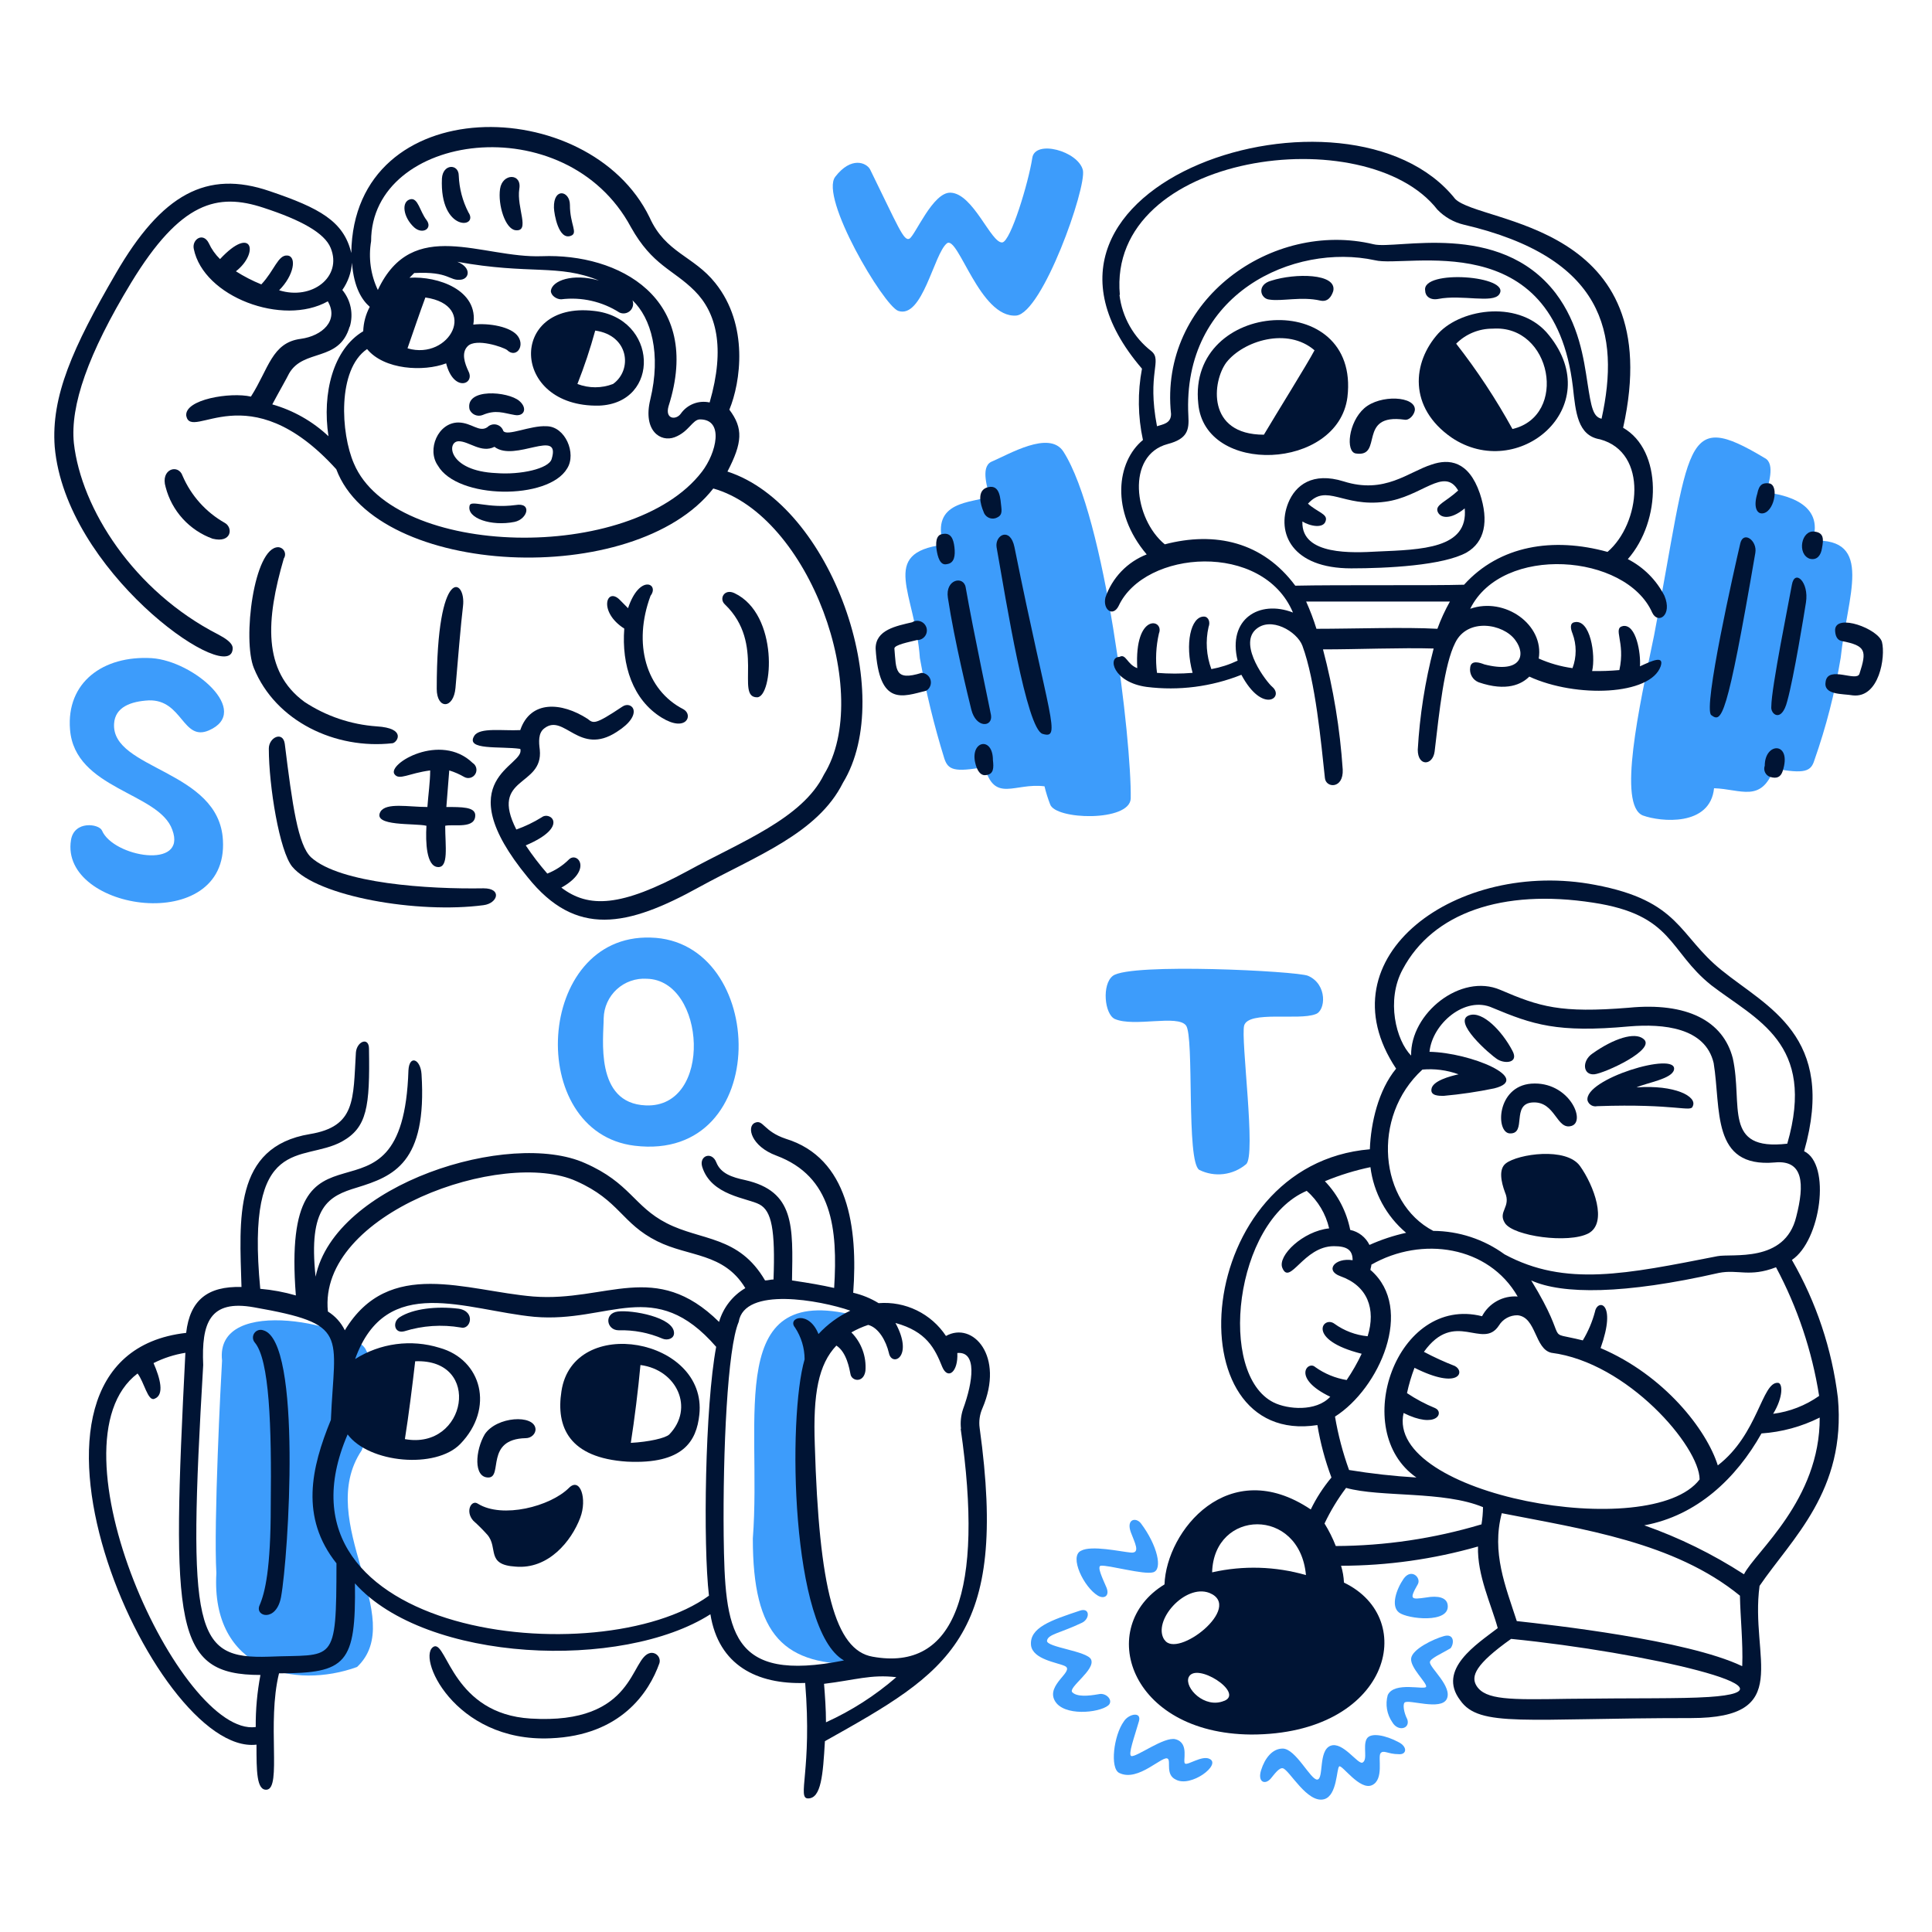 <svg width="155" height="155" viewBox="0 0 155 155" fill="none" xmlns="http://www.w3.org/2000/svg">
<path d="M17.359 126.211C16.904 134.039 23.674 135.544 28.646 133.738C32.784 129.824 25.18 122.073 29.016 116.36C30.074 113.797 29.92 109.057 29.395 108.385C28.715 106.347 17.205 103.714 17.815 109.157C17.73 110.493 17.128 122.227 17.359 126.211Z" fill="#3D9CFB"/>
<path d="M141.583 36.75C134.951 32.775 135.661 35.422 132.705 50.971C131.5 56.769 129.763 64.589 131.801 65.423C133.23 65.948 137.205 66.326 137.514 63.238C139.699 63.315 141.282 64.442 142.332 61.655C144.817 62.111 145.288 61.887 145.566 60.984C146.505 58.314 147.21 55.569 147.674 52.777C148.199 47.813 150.384 43.15 145.42 43.374C146.392 40.363 143.158 39.684 141.729 39.514C141.799 39.012 142.486 37.206 141.583 36.75Z" fill="#3D9CFB"/>
<path d="M75.97 19.52C76.873 18.848 78.602 25.541 81.536 25.317C83.644 25.093 87.179 15.081 86.878 13.652C86.5 12.108 83.018 11.174 82.817 12.68C82.516 14.633 81.088 19.373 80.409 19.45C79.506 19.52 78.093 15.536 76.271 15.459C74.843 15.382 73.414 18.917 72.959 19.149C72.504 19.381 72.056 18.169 69.801 13.583C69.5 13.05 68.296 12.525 67.014 14.177C65.733 15.829 70.874 24.491 72.056 24.939C74.017 25.618 74.92 20.353 75.97 19.52Z" fill="#3D9CFB"/>
<path d="M112.609 126.659C112.03 127.5 111.559 128.844 112.239 129.369C112.918 129.894 116.338 130.272 116.145 128.766C116.075 128.164 115.373 127.994 114.416 128.164C113.204 128.334 113.034 128.35 113.744 127.107C114.045 126.589 113.235 125.779 112.609 126.659Z" fill="#3D9CFB"/>
<path d="M111.335 135.992C111.232 136.361 111.212 136.749 111.276 137.126C111.34 137.504 111.487 137.863 111.706 138.177C112.161 138.949 113.142 138.702 112.91 137.953C112.609 137.351 112.54 136.749 112.686 136.595C112.988 136.294 115.62 137.274 116.076 136.294C116.531 135.313 114.717 133.815 114.717 133.36C114.717 133.059 115.62 132.688 116.377 132.233C116.678 131.854 116.678 131.028 115.844 131.26C115.01 131.492 113.289 132.31 113.211 133.059C113.134 133.808 114.493 135.02 114.416 135.321C114.339 135.622 111.86 134.865 111.335 135.992Z" fill="#3D9CFB"/>
<path d="M84.624 136.447C85.326 137.714 88.16 137.428 88.909 136.826C89.364 136.447 88.762 135.768 88.136 135.922C87.31 136.069 86.407 136.146 86.029 135.768C85.651 135.39 87.913 133.962 87.534 133.136C87.233 132.456 83.921 132.155 83.999 131.63C84.076 131.105 85.048 131.028 86.778 130.202C87.457 129.901 87.465 128.936 86.631 129.221C84.315 129.993 82.57 130.58 82.717 132.008C82.871 133.136 84.817 133.375 85.427 133.66C86.268 134.054 83.898 135.15 84.624 136.447Z" fill="#3D9CFB"/>
<path d="M8.18 66.628C7.948 66.095 5.949 65.802 5.694 67.4C4.775 73.113 18.347 75.12 17.884 67.4C17.583 61.756 8.928 61.756 9.152 58.066C9.23 56.715 10.511 56.267 11.939 56.19C14.649 56.113 14.649 59.502 16.757 58.599C20.215 57.093 15.552 53.025 12.163 52.801C8.249 52.577 5.316 54.762 5.617 58.522C5.995 63.339 12.765 63.563 13.823 66.574C15.027 69.785 9.083 68.758 8.18 66.628Z" fill="#3D9CFB"/>
<path d="M104.935 78.285C104.032 77.906 90.715 77.235 89.287 78.285C88.384 78.964 88.608 81.373 89.441 81.751C90.985 82.423 94.483 81.373 95.154 82.276C95.826 83.179 95.154 93.184 96.212 93.856C96.814 94.156 97.492 94.273 98.16 94.192C98.828 94.111 99.458 93.836 99.972 93.401C100.798 92.721 99.524 83.318 99.817 82.268C100.195 81.064 104.187 81.89 105.538 81.365C106.364 81.11 106.518 78.964 104.935 78.285Z" fill="#3D9CFB"/>
<path d="M109.305 141.412C108.927 141.566 107.722 139.682 106.742 140.061C105.761 140.439 106.217 142.693 105.692 142.77C105.167 142.847 103.963 140.284 102.905 140.284C102.079 140.284 101.477 141.056 101.176 142.014C100.875 142.971 101.485 143.226 101.948 142.693C102.257 142.323 102.627 141.79 102.928 141.867C103.453 142.014 104.889 144.723 106.24 144.345C107.29 144.044 107.221 141.867 107.444 141.713C107.668 141.558 109.097 143.674 110.077 143.218C111.057 142.763 110.525 140.964 110.756 140.663C110.988 140.362 111.359 140.732 112.185 140.732C112.864 140.809 112.957 140.138 112.185 139.759C111.204 139.234 109.923 138.933 109.629 139.536C109.336 140.138 109.753 141.188 109.305 141.412Z" fill="#3D9CFB"/>
<path d="M69.122 105.676C57.989 102.51 61.147 113.65 60.398 123.432C60.398 131.26 62.876 133.661 69.199 133.514C66.188 132.086 64.837 125.385 64.76 118.916C64.598 111.69 64.235 107.181 69.122 105.676Z" fill="#3D9CFB"/>
<path d="M92.522 126.141C93.294 125.917 92.862 123.987 91.541 122.227C91.155 121.71 90.345 121.849 90.715 122.907C91.016 123.733 91.541 124.636 90.715 124.559C89.889 124.481 87.558 123.956 86.732 124.412C85.751 124.86 86.956 127.346 88.083 128.017C88.608 128.318 89.048 128.017 88.762 127.346C88.477 126.674 87.99 125.686 88.307 125.616C88.909 125.539 91.773 126.365 92.522 126.141Z" fill="#3D9CFB"/>
<path d="M50.911 91.919C62.051 93.277 61.595 75.444 52.192 75.22C42.936 74.934 42.11 90.853 50.911 91.919ZM48.432 81.689C48.442 81.251 48.54 80.82 48.721 80.421C48.902 80.022 49.162 79.664 49.485 79.368C49.809 79.072 50.188 78.845 50.602 78.7C51.015 78.555 51.454 78.495 51.891 78.524C56.631 78.617 57.233 88.908 51.814 88.684C47.676 88.522 48.432 83.249 48.432 81.674V81.689Z" fill="#3D9CFB"/>
<path d="M94.329 142.77C95.533 143.442 98.019 141.566 97.038 141.11C96.436 140.809 95.309 141.635 95.077 141.489C94.846 141.342 95.456 139.836 94.305 139.535C93.402 139.304 91.217 140.964 90.77 140.886C90.469 140.809 91.017 139.342 91.372 138.099C91.611 137.281 90.546 137.497 90.167 138.099C89.341 139.234 89.04 141.867 89.789 142.237C91.333 143.009 93.325 140.732 93.703 141.11C93.935 141.326 93.502 142.392 94.329 142.77Z" fill="#3D9CFB"/>
<path d="M83.798 63.084C83.915 63.572 84.065 64.052 84.246 64.52C84.647 65.786 90.638 65.948 90.715 64.065C90.792 59.479 88.685 41.491 85.311 36.226C84.184 34.497 80.949 36.45 79.521 37.052C78.618 37.508 79.297 39.314 79.374 39.839C78.016 40.364 74.634 40.14 75.684 43.699C70.496 44.379 73.43 47.559 73.801 52.801C74.287 55.523 74.942 58.212 75.761 60.853C76.062 61.756 76.534 61.98 78.996 61.532C79.807 64.443 81.389 62.783 83.798 63.084Z" fill="#3D9CFB"/>
<path d="M22.323 43.9C20.37 43.9 19.436 51.335 20.37 53.605C22.107 57.866 26.909 60.151 31.502 59.626C31.88 59.549 32.629 58.422 30.221 58.275C28.154 58.13 26.16 57.455 24.43 56.314C21.041 53.836 21.343 49.698 22.771 44.804C22.828 44.719 22.862 44.62 22.869 44.518C22.876 44.416 22.856 44.313 22.81 44.221C22.765 44.13 22.696 44.051 22.61 43.995C22.524 43.939 22.425 43.906 22.323 43.9Z" fill="#001434"/>
<path d="M36.543 55.186C36.69 53.457 36.991 49.844 37.145 48.64C37.423 46.424 35.038 45.158 35.038 55.263C35.038 56.916 36.389 56.916 36.543 55.186Z" fill="#001434"/>
<path d="M38.798 72.619C39.933 72.472 40.303 71.268 38.798 71.268C34.359 71.345 27.287 70.889 24.956 68.782C23.906 67.801 23.451 64.567 22.848 59.68C22.702 58.622 21.567 59.155 21.567 60.058C21.567 63.061 22.424 68.311 23.451 69.538C25.45 71.932 33.533 73.321 38.798 72.619Z" fill="#001434"/>
<path d="M31.649 62.112C32.027 62.636 32.784 62.034 34.513 61.81C34.513 62.714 34.359 63.764 34.289 64.744C32.784 64.744 30.977 64.366 30.522 65.122C29.85 66.327 33.309 66.026 34.212 66.249C34.135 67.6 34.212 69.484 35.115 69.561C36.019 69.639 35.717 67.871 35.717 66.249C36.389 66.095 38.196 66.551 38.126 65.346C38.049 64.744 37.069 64.744 35.81 64.744C35.887 63.764 35.965 62.714 36.042 61.81C36.462 61.938 36.866 62.115 37.246 62.336C37.395 62.42 37.572 62.443 37.737 62.398C37.903 62.355 38.045 62.247 38.133 62.1C38.221 61.953 38.247 61.777 38.207 61.61C38.167 61.444 38.063 61.299 37.918 61.208C35.339 58.722 31.047 61.285 31.649 62.112Z" fill="#001434"/>
<path d="M18.633 52.253C18.71 51.952 18.788 51.573 17.506 50.902C10.736 47.435 6.52 40.819 5.926 35.547C5.625 32.543 7.053 28.398 10.519 22.685C14.503 16.138 17.467 15.459 21.127 16.663C24.137 17.644 26.044 18.686 26.531 19.898C27.48 22.214 25.025 24.113 22.393 23.287C23.597 22.083 23.821 20.577 23.064 20.5C22.308 20.423 22.015 21.704 20.965 22.816C20.255 22.529 19.572 22.177 18.927 21.766C20.81 20.292 20.247 18.006 17.653 20.786C17.275 20.418 16.968 19.984 16.749 19.504C16.294 18.601 15.391 19.203 15.545 19.96C16.317 23.82 22.694 26.205 26.299 24.175C27.202 25.719 25.851 26.954 24.122 27.186C21.806 27.487 21.559 29.587 20.131 31.818C18.479 31.439 14.789 32.042 14.943 33.362C15.36 35.454 19.907 29.841 26.979 37.646C30.213 46.301 50.911 47.281 57.226 39.19C64.946 41.375 70.095 55.673 66.104 62.142C64.374 65.678 59.41 67.546 55.195 69.862C49.791 72.796 47.221 72.865 45.036 71.213C47.599 69.785 46.317 68.28 45.638 68.959C45.144 69.449 44.556 69.832 43.909 70.086C43.284 69.37 42.706 68.615 42.179 67.824C45.715 66.326 44.133 65.045 43.461 65.57C42.819 65.969 42.135 66.298 41.423 66.55C39.246 62.258 43.608 63.161 43.306 60.15C43.229 59.548 43.16 58.799 43.685 58.421C45.267 57.217 46.464 60.683 49.475 58.722C51.737 57.294 50.679 56.167 49.93 56.692C47.722 58.166 47.614 58.05 47.143 57.672C45.036 56.313 42.558 56.167 41.739 58.575C40.311 58.645 38.505 58.344 38.057 59.023C37.285 60.228 40.164 59.849 41.739 60.081C42.21 61.486 35.772 62.397 42.341 70.387C46.202 75.204 50.316 74.371 56.114 71.159C60.63 68.681 65.594 66.875 67.625 62.806C71.987 55.665 66.721 40.541 58.361 37.832C59.565 35.516 59.642 34.365 58.515 32.868C59.418 30.683 60.098 26.089 57.388 22.708C55.651 20.523 53.397 20.299 52.115 17.443C47.259 7.445 28.36 7.222 28.183 20.299C27.581 17.744 25.628 16.686 21.636 15.335C16.595 13.606 12.982 15.559 9.284 21.951C5.825 27.896 4.088 31.81 4.39 35.848C5.262 45.768 17.938 54.708 18.633 52.253ZM29.773 19.35C29.773 10.634 45.391 8.48 50.617 18.223C52.347 21.311 53.999 21.604 55.728 23.333C57.457 25.063 58.214 27.85 56.932 32.289C56.5 32.194 56.05 32.228 55.638 32.389C55.225 32.55 54.87 32.829 54.616 33.192C54.238 33.717 53.335 33.647 53.636 32.59C56.423 23.866 49.583 20.315 43.484 20.554C38.667 20.739 33.1 17.319 30.314 23.264C29.736 22.046 29.547 20.679 29.773 19.35ZM35.787 29.131C36.382 31.486 38.103 30.845 37.594 29.811C37.277 29.139 36.991 28.305 37.524 27.772C38.196 27.101 40.381 27.85 40.682 28.081C41.361 28.753 42.11 27.85 41.585 27.024C41.06 26.198 39.176 25.896 37.972 26.043C38.427 23.264 35.115 22.137 32.853 22.283L33.232 21.905C36.096 21.759 36.011 22.561 36.991 22.438C37.671 22.345 37.825 21.457 36.69 21.002C42.488 22.06 44.82 21.156 48.054 22.507C45.947 21.905 44.295 22.507 44.194 23.333C44.194 23.712 44.65 24.013 45.02 24.013C46.653 23.811 48.305 24.185 49.691 25.07C49.831 25.137 49.988 25.16 50.141 25.136C50.294 25.113 50.436 25.043 50.55 24.938C50.663 24.832 50.742 24.694 50.776 24.543C50.81 24.392 50.798 24.234 50.741 24.09C52.246 25.518 53.057 28.375 52.169 32.065C51.567 34.551 52.987 35.508 54.13 35.076C55.273 34.643 55.558 33.647 56.16 33.647C58.114 33.647 57.48 36.334 56.307 37.855C50.671 45.197 31.603 44.803 28.391 37.183C27.341 34.775 27.04 29.656 29.449 28.004C30.823 29.679 33.988 29.834 35.787 29.154V29.131ZM32.699 27.927C33.147 26.645 33.679 25.07 34.127 23.866C38.427 24.491 36.096 28.93 32.707 27.95L32.699 27.927ZM28.067 26.198C28.215 25.697 28.238 25.167 28.133 24.655C28.028 24.144 27.798 23.666 27.465 23.264C27.918 22.62 28.186 21.864 28.237 21.079C28.391 23.11 29.063 24.09 29.665 24.615C29.342 25.22 29.163 25.891 29.14 26.576C26.732 28.004 25.828 31.54 26.353 34.998C25.076 33.799 23.53 32.923 21.845 32.443C22.447 31.316 22.972 30.413 23.196 29.957C24.354 27.95 27.21 29.077 28.044 26.221L28.067 26.198Z" fill="#001434"/>
<path d="M45.499 37.586C46.271 36.381 45.344 34.196 43.839 34.196C42.565 34.119 40.681 35.022 40.38 34.575C40.339 34.449 40.266 34.337 40.169 34.247C40.071 34.158 39.953 34.096 39.824 34.065C39.695 34.035 39.561 34.038 39.434 34.075C39.307 34.111 39.192 34.18 39.099 34.273C38.435 34.714 37.864 33.918 36.783 33.895C35.131 33.895 34.227 36.08 35.131 37.354C36.69 40.064 43.993 40.141 45.499 37.586ZM36.806 35.401C37.632 35.401 38.612 36.381 39.67 35.848C41.307 37.114 45.035 34.304 44.256 36.829C44.032 37.601 41.77 38.11 39.817 37.956C35.926 37.786 35.802 35.401 36.806 35.401Z" fill="#001434"/>
<path d="M38.728 33.292C39.778 32.845 40.38 33.138 41.283 33.292C42.056 33.439 42.349 32.752 41.662 32.165C40.766 31.393 37.292 31.108 37.67 32.845C37.71 32.944 37.769 33.034 37.844 33.11C37.919 33.186 38.008 33.246 38.106 33.288C38.205 33.33 38.31 33.352 38.417 33.352C38.523 33.353 38.629 33.333 38.728 33.292Z" fill="#001434"/>
<path d="M137.291 57.371C138.109 57.981 138.51 57.865 140.826 44.355C140.996 43.375 139.877 42.557 139.622 43.583C139.151 45.598 136.604 56.854 137.291 57.371Z" fill="#001434"/>
<path d="M141.351 41.19C142.316 41.19 142.772 38.952 141.954 38.782C141.429 38.712 141.127 38.859 140.981 39.615C140.68 40.588 140.904 41.19 141.351 41.19Z" fill="#001434"/>
<path d="M76.047 47.96C76.572 51.426 77.7 56.012 77.923 56.915C78.302 58.459 79.66 58.343 79.506 57.371C79.506 57.294 78.078 50.6 77.476 47.134C77.321 46.161 75.816 46.462 76.047 47.96Z" fill="#001434"/>
<path d="M50.386 48.794L49.714 48.115C48.656 47.065 47.977 49.087 50.084 50.431C49.861 53.364 50.764 56.151 53.095 57.58C55.056 58.784 55.651 57.356 54.825 56.9C51.814 55.356 50.764 51.635 52.192 47.798C52.925 46.841 51.312 46.015 50.386 48.794Z" fill="#001434"/>
<path d="M75.97 45.258C76.572 45.181 76.65 44.579 76.572 43.9C76.495 43.22 76.271 42.695 75.592 42.85C75.067 42.919 75.067 43.622 75.144 44.123C75.221 44.625 75.406 45.405 75.97 45.258Z" fill="#001434"/>
<path d="M145.188 44.826C145.79 44.98 146.091 44.525 146.169 44C146.323 43.228 146.315 42.734 145.566 42.649C144.509 42.51 144.154 44.455 145.188 44.826Z" fill="#001434"/>
<path d="M143.389 56.244C143.914 54.361 144.756 49.173 144.887 48.339C145.149 46.687 143.984 45.629 143.76 46.911C143.536 48.192 142.108 55.187 142.108 56.692C142.03 57.294 142.934 58.043 143.389 56.244Z" fill="#001434"/>
<path d="M141.583 61.432C141.55 61.521 141.536 61.615 141.541 61.709C141.547 61.804 141.571 61.896 141.613 61.98C141.655 62.065 141.714 62.14 141.785 62.201C141.857 62.262 141.941 62.308 142.031 62.335C142.556 62.49 142.857 62.335 143.011 61.888C143.814 59.494 141.583 59.494 141.583 61.432Z" fill="#001434"/>
<path d="M41.361 40.519C39.099 40.82 37.748 40.063 37.671 40.588C37.447 41.569 39.4 42.248 41.284 41.87C42.334 41.646 42.712 40.287 41.361 40.519Z" fill="#001434"/>
<path d="M33.232 18.246C33.911 18.848 34.737 18.323 34.212 17.644C33.687 16.965 33.541 15.853 32.931 15.984C32.174 16.154 32.328 17.42 33.232 18.246Z" fill="#001434"/>
<path d="M48.054 32.543C53.034 32.358 52.818 25.464 47.607 24.939C40.782 24.183 40.944 32.682 48.054 32.543ZM47.753 26.522C50.463 26.9 50.764 29.679 49.182 30.806C48.262 31.159 47.245 31.159 46.325 30.806C46.879 29.405 47.355 27.975 47.753 26.522Z" fill="#001434"/>
<path d="M74.318 55.411C74.459 55.324 74.568 55.194 74.629 55.04C74.69 54.886 74.701 54.716 74.658 54.556C74.616 54.396 74.523 54.254 74.394 54.151C74.264 54.047 74.105 53.988 73.939 53.983C71.755 54.662 71.909 53.759 71.755 52.029C71.755 51.728 72.959 51.504 73.561 51.35C73.682 51.354 73.802 51.33 73.911 51.28C74.021 51.23 74.117 51.154 74.192 51.06C74.267 50.966 74.319 50.855 74.344 50.737C74.369 50.619 74.366 50.497 74.335 50.381C74.304 50.264 74.246 50.157 74.166 50.066C74.087 49.976 73.987 49.906 73.874 49.861C73.763 49.817 73.642 49.799 73.522 49.809C73.401 49.82 73.285 49.858 73.183 49.922C71.909 50.223 70.249 50.524 70.249 52.029C70.527 56.715 72.434 55.882 74.318 55.411Z" fill="#001434"/>
<path d="M45.8 18.918C46.402 18.694 45.723 18.022 45.723 16.439C45.723 15.312 44.403 15.004 44.441 16.663C44.457 17.188 44.819 19.296 45.8 18.918Z" fill="#001434"/>
<path d="M37.578 17.034C37.11 16.124 36.847 15.123 36.806 14.1C36.806 13.12 35.524 13.12 35.455 14.324C35.262 18.632 38.458 18.331 37.578 17.034Z" fill="#001434"/>
<path d="M41.361 18.47C42.565 18.602 41.43 16.664 41.662 15.158C41.886 13.877 40.303 13.877 40.118 15.158C39.933 16.44 40.535 18.378 41.361 18.47Z" fill="#001434"/>
<path d="M127.363 88.29C127.41 88.449 127.516 88.585 127.66 88.669C127.803 88.753 127.972 88.781 128.135 88.746C134.535 88.522 135.662 89.271 135.808 88.746C136.187 87.974 134.38 87.016 131.292 87.24C132.126 86.862 134.156 86.561 134.303 85.812C134.581 84.307 127.061 86.561 127.363 88.29Z" fill="#001434"/>
<path d="M108.101 31.864C109.151 23.055 95.232 24.036 96.135 32.389C96.66 38.179 107.344 37.731 108.101 31.864ZM101.4 34.875C96.768 34.875 97.262 30.582 98.389 29.077C99.748 27.348 103.284 26.221 105.461 28.104C104.866 29.231 102.427 33.138 101.4 34.875Z" fill="#001434"/>
<path d="M99.593 54.137C101.284 57.302 103.052 55.967 102.079 55.11C101.624 54.739 99.369 51.805 100.72 50.524C101.925 49.397 104.063 50.663 104.488 51.805C105.538 54.639 105.993 59.626 106.294 62.413C106.364 63.239 107.8 63.316 107.723 61.733C107.505 58.478 106.975 55.252 106.14 52.099C108.85 52.099 112.463 51.952 115.018 52.029C114.326 54.688 113.9 57.408 113.744 60.151C113.744 61.51 114.941 61.432 115.095 60.305C115.474 57.071 115.867 53.303 116.747 51.574C117.728 49.543 120.607 50.03 121.565 51.35C122.468 52.554 122.02 54.06 119.087 53.303C118.708 53.156 118.029 52.932 117.952 53.535C117.909 53.783 117.954 54.038 118.078 54.258C118.201 54.477 118.397 54.647 118.631 54.739C120.885 55.511 122.09 54.886 122.692 54.283C126.459 56.013 132.404 55.789 133.23 53.458C133.531 52.554 132.55 53.002 131.57 53.458C131.647 52.408 131.269 50.068 130.219 50.223C129.339 50.4 130.427 51.466 129.918 53.759C129.191 53.824 128.463 53.85 127.733 53.836C128.034 52.554 127.586 49.621 126.305 49.922C125.926 49.999 126.004 50.447 126.158 50.825C126.495 51.721 126.495 52.709 126.158 53.604C125.223 53.475 124.311 53.216 123.448 52.832C123.896 50.122 120.739 47.868 117.952 48.841C120.515 43.653 130.443 44.402 132.55 49.142C133.006 50.122 134.202 49.374 133.531 47.791C132.884 46.53 131.858 45.504 130.597 44.857C133.307 41.769 133.376 36.126 130.219 34.319C133.901 17.768 118.785 17.999 116.747 15.961C108.255 5.277 78.826 14.687 91.618 29.579C91.26 31.472 91.286 33.418 91.696 35.3C89.588 37.029 89.063 41.02 91.997 44.479C91.226 44.78 90.531 45.245 89.959 45.842C89.387 46.44 88.952 47.155 88.685 47.938C88.461 48.918 89.287 49.52 89.743 48.617C91.842 44.101 101.323 43.429 103.731 49.142C101.022 48.092 98.466 49.675 99.292 53.002C98.623 53.32 97.914 53.549 97.185 53.681C96.782 52.6 96.704 51.425 96.961 50.3C97.115 49.922 96.961 49.466 96.582 49.466C95.533 49.466 95.038 51.651 95.679 53.982C94.729 54.06 93.773 54.06 92.823 53.982C92.689 52.929 92.741 51.86 92.977 50.825C93.44 49.667 90.993 49.096 91.24 53.604C90.414 53.303 90.337 52.408 89.812 52.701C88.839 52.701 89.287 54.739 91.997 55.11C94.57 55.432 97.184 55.097 99.593 54.137ZM115.319 50.447C112.687 50.3 108.549 50.447 105.615 50.447C105.385 49.702 105.109 48.972 104.789 48.262H116.323C115.929 48.962 115.593 49.692 115.319 50.447ZM89.843 23.658C88.793 12.225 109.637 9.515 115.319 16.818C115.893 17.412 116.624 17.83 117.427 18.022C128.713 20.655 129.995 26.746 128.49 33.594C127.81 33.439 127.664 32.691 127.362 30.737C127.061 28.784 126.683 25.997 124.799 23.511C120.283 17.644 112.007 20.053 110.201 19.597C102.079 17.644 92.977 24.036 93.95 33.215C93.95 33.987 93.278 34.041 92.823 34.196C91.997 29.904 93.278 28.931 92.375 28.174C91.67 27.628 91.081 26.948 90.641 26.173C90.201 25.398 89.919 24.543 89.812 23.658H89.843ZM93.456 43.676C90.97 41.646 90.314 36.52 93.68 35.624C95.27 35.207 95.409 34.497 95.34 33.37C94.815 23.511 103.832 19.474 110.309 20.879C112.887 21.52 124.637 18.03 126.189 31.038C126.413 33.069 126.56 34.945 128.366 35.246C132.28 36.303 131.601 42.024 128.968 44.278C124.606 43.074 120.314 43.753 117.458 46.911C114.902 46.988 107.298 46.911 103.917 46.988C101.315 43.483 97.501 42.603 93.425 43.676H93.456Z" fill="#001434"/>
<path d="M108.402 45.598C111.258 45.598 115.774 45.374 117.666 44.324C119.102 43.49 119.472 41.838 118.724 39.584C117.82 36.952 116.238 36.797 114.863 37.268C112.98 37.862 111.096 39.669 107.792 38.619C105.306 37.847 103.932 38.92 103.353 40.348C102.38 42.772 103.662 45.598 108.402 45.598ZM104.488 41.838C105.09 42.217 106.217 42.441 106.364 41.761C106.518 41.236 105.692 41.09 104.935 40.41C106.441 38.75 107.722 40.711 111.112 40.256C114.053 39.885 115.852 37.399 116.986 39.352C116.006 40.256 115.165 40.487 115.327 41.012C115.489 41.537 116.307 41.784 117.511 40.788C117.813 44.023 114.053 44.093 110.509 44.247C108.548 44.355 104.41 44.579 104.488 41.869V41.838Z" fill="#001434"/>
<path d="M101.855 24.036C102.828 24.19 104.418 23.773 105.916 24.113C106.518 24.252 106.819 23.812 106.966 23.341C107.267 21.913 103.878 21.913 102.002 22.515C100.798 22.831 101.099 23.982 101.855 24.036Z" fill="#001434"/>
<path d="M108.772 36.381C111.027 36.728 108.849 33.138 112.686 33.671C113.065 33.741 113.458 33.293 113.512 32.899C113.59 31.772 110.733 31.625 109.452 32.752C108.17 33.88 107.946 36.25 108.772 36.381Z" fill="#001434"/>
<path d="M150.986 51.504C150.685 50.446 147.296 49.188 147.226 50.524C147.226 50.971 147.373 51.35 147.751 51.427C149.704 51.805 149.782 52.199 149.179 54.059C148.956 54.739 146.694 53.38 146.47 54.661C146.246 55.789 147.828 55.642 148.654 55.789C150.762 56.013 151.287 52.701 150.986 51.504Z" fill="#001434"/>
<path d="M147.45 112.145C146.976 108.247 145.721 104.484 143.76 101.082C146.076 99.538 146.925 93.408 144.74 92.359C147.373 83.094 141.73 80.778 138.117 77.837C134.658 75.05 134.805 72.271 127.965 70.989C116.979 68.882 105.993 76.71 112.007 85.735C110.579 87.464 109.977 90.097 109.9 92.204C95.61 93.408 94.104 116.136 105.692 114.33C105.931 115.766 106.308 117.175 106.819 118.537C106.163 119.321 105.606 120.181 105.16 121.1C98.543 116.661 93.579 122.83 93.425 127.114C87.859 130.503 90.569 139.08 100.373 139.158C111.428 139.158 113.914 129.894 107.823 126.968C107.802 126.509 107.724 126.056 107.591 125.617C111.307 125.612 115.004 125.092 118.577 124.073C118.508 126.389 119.635 128.705 120.16 130.619C118.508 131.893 115.265 133.931 117.149 136.409C118.693 138.625 122.375 137.837 135.677 137.837C143.992 137.837 140.379 133.012 141.166 127.23C143.76 123.432 148.129 119.595 147.45 112.145ZM93.41 131.553C92.429 130.056 95.062 127.045 97.023 127.794C99.817 128.921 94.406 133.136 93.425 131.553H93.41ZM98.227 136.448C96.644 137.127 95.008 135.398 95.363 134.564C95.934 133.298 99.817 135.768 98.242 136.448H98.227ZM97.246 126.142C97.385 121.069 104.272 120.869 104.774 126.365C102.328 125.66 99.745 125.583 97.262 126.142H97.246ZM145.945 111.991C144.85 112.763 143.583 113.256 142.255 113.427C143.088 112.068 143.027 110.941 142.633 110.941C141.351 110.864 141.05 115.079 137.815 117.565C136.912 114.7 133.531 110.339 128.412 108.154C129.74 104.433 128.165 104.201 127.965 105.22C127.75 106.035 127.42 106.815 126.984 107.536C123.665 106.71 126.104 108.053 122.846 102.727C125.324 103.854 130.296 103.854 137.893 102.124C139.437 101.816 140.348 102.495 142.486 101.669C144.207 104.892 145.376 108.381 145.945 111.991ZM112.54 77.76C114.941 73.244 120.515 71.29 127.81 72.418C134.28 73.398 133.832 76.278 137.29 79.041C140.903 81.821 145.721 83.673 143.389 91.756C138.194 92.359 139.846 88.668 139.02 84.909C138.248 81.898 135.337 80.392 130.667 80.848C125.178 81.296 123.526 80.771 120.36 79.412C117.195 78.053 113.142 81.296 113.212 84.685C112.007 83.48 111.181 80.246 112.54 77.76ZM114.084 85.812C115.078 85.719 116.08 85.849 117.018 86.19C116.346 86.337 114.91 86.715 114.841 87.387C114.763 87.919 115.443 87.919 115.813 87.919C117.18 87.796 118.538 87.596 119.882 87.317C122.97 86.545 117.998 84.453 114.686 84.384C114.91 82.122 117.55 79.867 119.727 80.848C122.962 82.199 124.923 82.878 130.713 82.346C133.423 82.122 136.812 82.423 137.483 85.287C138.086 88.969 137.26 93.71 142.378 93.262C144.694 93.03 144.787 94.991 144.107 97.624C143.204 101.36 138.943 100.55 137.785 100.781C130.489 102.209 125.595 103.267 120.708 100.634C119.045 99.422 117.044 98.764 114.987 98.751C110.656 96.496 109.977 89.602 114.115 85.812H114.084ZM109.946 101.908C109.946 101.762 110.023 101.607 110.023 101.46C114.084 99.144 119.426 99.955 121.758 104.016C121.179 103.972 120.6 104.099 120.093 104.38C119.585 104.661 119.171 105.085 118.901 105.598C112.054 103.869 108.217 114.778 113.636 118.537C111.826 118.429 110.022 118.228 108.232 117.935C107.729 116.544 107.351 115.11 107.105 113.65C110.656 111.396 113.513 104.996 109.977 101.908H109.946ZM109.946 93.632C110.203 95.688 111.226 97.571 112.81 98.905C111.799 99.127 110.814 99.454 109.869 99.878C109.72 99.573 109.504 99.305 109.236 99.097C108.969 98.888 108.657 98.743 108.325 98.674C108.034 97.204 107.33 95.849 106.294 94.767C107.483 94.273 108.716 93.893 109.977 93.632H109.946ZM106.711 112.068C105.584 113.272 103.314 113.071 102.195 112.523C97.64 110.277 99.037 98.002 104.835 95.539C105.735 96.33 106.365 97.383 106.634 98.55C104.527 98.774 102.496 100.735 102.874 101.708C103.477 103.205 104.573 99.978 107.012 99.978C108.07 99.978 108.518 100.279 108.518 101.105C107.09 100.881 106.264 101.931 107.537 102.387C109.722 103.159 110.401 105.019 109.722 107.204C108.761 107.114 107.841 106.767 107.059 106.201C106.148 105.521 104.743 107.482 109.243 108.609C108.898 109.343 108.495 110.048 108.039 110.717C107.129 110.567 106.265 110.21 105.515 109.675C104.936 109.134 103.585 110.562 106.742 112.068H106.711ZM118.824 122.305C115.041 123.436 111.115 124.019 107.167 124.034C106.922 123.405 106.619 122.801 106.264 122.227C106.742 121.219 107.321 120.262 107.993 119.371C110.772 120.143 115.813 119.595 118.978 120.915C118.973 121.381 118.932 121.845 118.855 122.305H118.824ZM112.579 113.349C115.288 114.7 115.883 113.295 115.142 112.971C114.349 112.647 113.591 112.244 112.88 111.767C113.028 111.076 113.229 110.397 113.482 109.736C117.095 111.543 117.558 110.022 116.717 109.59C115.868 109.261 115.041 108.882 114.238 108.455C116.717 104.996 118.948 108.339 120.252 106.347C120.409 106.089 120.63 105.877 120.894 105.732C121.158 105.587 121.456 105.515 121.758 105.521C123.263 105.676 123.116 108.231 124.467 108.532C130.566 109.304 136.356 116.059 136.356 118.692C132.473 123.81 111.104 119.973 112.609 113.349H112.579ZM137.036 136.147C134.851 136.293 131.238 136.224 125.749 136.293C121.156 136.371 119.171 136.394 118.454 135.244C117.983 134.472 118.376 133.514 121.233 131.484C131.933 132.549 145.234 135.622 137.067 136.147H137.036ZM139.745 133.661C135.306 131.553 124.39 130.357 121.688 130.056C120.785 127.269 119.65 124.559 120.484 121.401C126.953 122.675 134.326 123.717 139.591 128.018C139.622 129.747 139.846 131.785 139.776 133.661H139.745ZM139.892 126.288C137.397 124.675 134.72 123.361 131.917 122.374C136.132 121.602 139.29 118.614 141.32 115.001C142.946 114.891 144.534 114.458 145.991 113.728C146.022 120.352 140.819 124.505 139.923 126.288H139.892Z" fill="#001434"/>
<path d="M121.117 90.931C122.545 91 121.186 88.522 122.993 88.445C124.799 88.368 124.876 90.699 126.081 90.329C127.285 89.958 125.857 86.716 122.846 86.939C120.059 87.163 119.982 90.854 121.117 90.931Z" fill="#001434"/>
<path d="M127.903 86.19C128.729 86.113 133.022 84.152 131.817 83.326C131.138 82.801 129.501 83.287 127.749 84.53C126.899 85.117 126.984 86.26 127.903 86.19Z" fill="#001434"/>
<path d="M116.446 35.099C121.789 38.712 128.937 32.69 124.275 26.9C122.02 24.036 117.28 24.715 115.396 26.745C113.289 29.077 112.988 32.69 116.446 35.099ZM119.758 26.367C124.491 26.035 125.834 33.369 121.341 34.419C120.021 32.02 118.511 29.73 116.825 27.572C117.209 27.186 117.666 26.88 118.17 26.674C118.674 26.467 119.214 26.363 119.758 26.367Z" fill="#001434"/>
<path d="M121.341 84.307C120.515 82.725 118.94 81.088 117.882 81.451C116.462 81.922 119.534 84.608 120.137 84.987C120.739 85.365 121.866 85.288 121.341 84.307Z" fill="#001434"/>
<path d="M120.816 93.332C120.213 93.787 120.437 94.837 120.738 95.648C121.263 96.852 120.136 97.192 120.738 98.126C121.418 99.184 125.857 99.786 127.432 98.952C129.007 98.118 127.864 95.092 126.76 93.548C125.656 92.004 121.788 92.583 120.816 93.332Z" fill="#001434"/>
<path d="M36.806 104.996C35 104.773 33.124 104.996 32.066 105.676C31.464 106.054 31.618 107.027 32.444 106.803C33.905 106.347 35.453 106.244 36.961 106.502C37.748 106.726 38.196 105.22 36.806 104.996Z" fill="#001434"/>
<path d="M115.396 23.982C117.28 23.611 119.773 24.368 120.283 23.611C121.286 22.122 114.045 21.581 114.338 23.31C114.338 23.735 114.717 24.113 115.396 23.982Z" fill="#001434"/>
<path d="M39.176 118.537C40.38 118.537 38.875 115.449 42.187 115.38C42.635 115.38 43.013 115.002 42.959 114.608C42.812 113.473 39.871 113.628 38.898 115.056C38.126 116.36 37.972 118.537 39.176 118.537Z" fill="#001434"/>
<path d="M21.119 106.726C20.991 106.68 20.851 106.678 20.722 106.72C20.593 106.761 20.48 106.844 20.403 106.956C20.326 107.067 20.287 107.202 20.294 107.337C20.3 107.473 20.352 107.603 20.439 107.706C21.613 109.088 21.798 114.33 21.721 120.831C21.721 125.872 21.265 127.779 20.818 128.805C20.439 129.709 22.169 130.156 22.547 128.126C23.141 124.876 24.253 107.567 21.119 106.726Z" fill="#001434"/>
<path d="M49.637 106.726C50.851 106.692 52.058 106.924 53.173 107.405C53.551 107.552 54.076 107.405 54.076 106.95C54.076 105.676 50.687 105.074 49.56 105.221C48.432 105.367 48.656 106.726 49.637 106.726Z" fill="#001434"/>
<path d="M14.649 38.179C14.317 37.183 12.843 37.616 13.29 39.083C13.535 40.026 14.005 40.897 14.662 41.618C15.318 42.339 16.141 42.889 17.058 43.22C18.602 43.599 18.71 42.317 18.03 41.947C16.522 41.094 15.335 39.77 14.649 38.179Z" fill="#001434"/>
<path d="M52.192 132.611C50.54 132.912 51.065 138.401 42.565 137.876C36.389 137.498 35.864 131.785 34.845 132.086C33.301 132.711 36.389 139.806 44.171 139.459C49.814 139.235 52.076 135.768 52.902 133.437C52.933 133.333 52.937 133.223 52.914 133.117C52.892 133.011 52.843 132.912 52.772 132.83C52.702 132.748 52.611 132.685 52.51 132.646C52.408 132.608 52.299 132.596 52.192 132.611Z" fill="#001434"/>
<path d="M60.738 55.943C62.004 55.943 62.514 49.296 58.931 47.59C58.113 47.196 57.658 48.037 58.16 48.493C61.448 51.65 58.962 55.943 60.738 55.943Z" fill="#001434"/>
<path d="M80.332 40.665C80.254 40.063 80.254 38.859 79.282 39.083C78.309 39.306 78.679 40.519 78.903 41.044C78.932 41.143 78.98 41.236 79.045 41.317C79.111 41.398 79.191 41.465 79.282 41.514C79.374 41.564 79.474 41.594 79.578 41.603C79.681 41.612 79.785 41.601 79.884 41.568C80.254 41.422 80.409 41.267 80.332 40.665Z" fill="#001434"/>
<path d="M45.645 119.371C44.14 120.869 40.303 121.849 38.35 120.645C37.825 120.274 37.292 121.247 37.972 122.004C38.368 122.358 38.745 122.734 39.099 123.131C40.002 124.181 38.952 125.54 41.361 125.686C43.993 125.918 45.838 123.648 46.549 121.772C47.128 120.259 46.549 118.468 45.645 119.371Z" fill="#001434"/>
<path d="M81.389 43.9C81.05 42.24 79.807 42.92 79.953 43.9C80.725 48.262 82.362 58.499 83.644 58.877C85.188 59.34 84.168 57.696 81.389 43.9Z" fill="#001434"/>
<path d="M78.224 61.131C78.394 61.957 78.757 62.258 79.127 62.181C79.73 62.111 79.73 61.586 79.66 60.984C79.66 59.077 77.877 59.409 78.224 61.131Z" fill="#001434"/>
<path d="M45.043 111.62C44.596 114.477 45.645 116.963 50.309 117.264C54.825 117.487 55.882 115.604 56.106 113.496C56.77 107.359 45.97 105.406 45.043 111.62ZM53.698 115.079C53.397 115.38 52.045 115.681 50.609 115.758C50.903 113.874 51.204 111.466 51.382 109.513C54.3 109.891 55.728 112.971 53.698 115.079Z" fill="#001434"/>
<path d="M75.893 107.181C75.309 106.3 74.501 105.59 73.55 105.127C72.6 104.664 71.543 104.465 70.489 104.549C69.859 104.163 69.171 103.881 68.451 103.715C68.837 98.481 68.064 92.907 63.047 91.363C61.24 90.761 61.24 89.78 60.561 90.081C59.881 90.382 60.26 91.965 62.29 92.714C66.76 94.389 67.223 98.566 66.922 103.329C65.872 103.097 65.046 102.951 63.541 102.727C63.618 98.357 63.764 95.578 59.781 94.675C58.723 94.451 57.82 94.15 57.465 93.247C57.11 92.343 56.06 92.714 56.338 93.617C57.063 95.933 59.951 96.103 60.931 96.628C61.912 97.153 62.205 98.658 62.058 102.65C61.834 102.65 61.603 102.727 61.379 102.727C59.271 99.114 56.261 99.562 53.481 98.133C50.849 96.782 50.548 94.899 46.935 93.316C40.913 90.614 26.863 94.976 25.319 102.426C24.716 96.782 26.368 95.956 28.63 95.277C31.564 94.374 34.274 93.316 33.818 86.175C33.741 84.971 32.838 84.592 32.768 85.874C32.313 100.164 22.454 87.603 23.736 103.931C22.804 103.66 21.847 103.481 20.88 103.399C19.675 90.838 24.261 93.316 27.426 91.587C29.456 90.46 29.68 88.808 29.603 84.137C29.603 83.164 28.63 83.535 28.553 84.438C28.329 88.205 28.553 90.375 24.863 90.985C18.687 92.004 19.22 97.832 19.374 103.252C16.664 103.175 15.236 104.302 14.935 106.934C-1.771 108.818 12.303 140.949 20.578 139.969C20.578 142.076 20.578 143.666 21.404 143.582C22.609 143.45 21.404 138.239 22.385 134.248C27.789 134.248 28.561 133.476 28.476 127.03C34.197 133.422 49.922 134.024 56.994 129.508C57.65 133.607 60.738 135.151 64.598 135.02C65.169 142.022 63.919 144.284 64.83 144.284C65.88 144.284 66.026 142.4 66.181 139.691C76.109 134.124 80.926 131.415 78.595 114.562C78.52 114.024 78.598 113.476 78.819 112.979C80.61 108.818 78.054 105.977 75.893 107.181ZM20.517 138.556C14.495 139.382 3.587 115.836 11.036 110.192C11.561 110.864 11.862 112.446 12.387 112.223C13.221 111.921 12.843 110.563 12.318 109.358C13.122 108.953 13.984 108.674 14.873 108.532C13.754 130.519 13.939 134.379 20.895 134.379C20.632 135.756 20.505 137.155 20.517 138.556ZM21.567 132.912C15.622 133.105 15.035 131.06 16.302 109.513C16.155 106.124 16.826 104.248 20.37 104.881C28.09 106.24 26.839 106.988 26.546 113.913C24.963 117.773 24.06 121.734 26.994 125.424C26.986 133.677 26.832 132.688 21.567 132.912ZM56.878 128.018C48.131 134.379 20.895 131.291 27.889 115.079C29.619 117.395 34.961 117.866 36.922 115.851C39.701 112.987 38.651 109.073 35.262 108.131C34.135 107.782 32.946 107.682 31.777 107.838C30.608 107.994 29.487 108.402 28.491 109.034C30.977 102.086 37.37 105.12 42.866 105.645C48.88 106.17 52.493 102.333 57.457 108.054C56.562 112.817 56.4 123.918 56.878 128.018ZM32.483 115.457C32.784 113.574 33.085 111.165 33.309 109.212C38.728 108.988 37.447 116.361 32.483 115.457ZM42.789 104.016C37.385 103.568 31.209 100.859 27.665 106.726C27.363 106.107 26.892 105.585 26.307 105.22C25.481 97.323 40.38 92.096 46.248 94.767C49.714 96.311 49.861 98.149 52.717 99.577C55.28 100.859 58.059 100.48 59.796 103.344C58.773 103.945 58.019 104.915 57.689 106.054C52.57 101.013 48.656 104.472 42.789 104.016ZM58.059 123.208C57.99 116.43 58.36 108.154 59.264 106.054C59.719 103.19 65.81 104.317 68.219 105.151C67.255 105.607 66.388 106.244 65.664 107.027C64.892 105.089 63.131 105.722 63.78 106.502C64.282 107.26 64.551 108.148 64.552 109.057C63.185 113.689 63.44 130.82 67.709 133.213C58.53 135.043 58.16 130.882 58.059 123.208ZM66.266 138.177C66.266 137.128 66.189 136.07 66.111 135.089C68.597 134.788 69.879 134.317 71.909 134.557C70.213 136.03 68.312 137.25 66.266 138.177ZM77.074 114.631C78.958 127.647 76.626 134.117 70.002 132.912C66.991 132.387 65.71 127.416 65.37 115.928C65.216 111.79 65.671 109.459 67.1 107.953C67.926 108.478 68.15 109.837 68.227 110.215C68.304 110.818 69.284 110.987 69.431 109.984C69.476 109.418 69.399 108.85 69.204 108.317C69.01 107.784 68.703 107.299 68.304 106.896C68.733 106.651 69.186 106.449 69.655 106.294C70.489 106.517 71.083 107.567 71.315 108.548C71.539 109.69 73.345 108.903 71.84 106.139C74.326 106.819 74.997 108.17 75.599 109.675C76.055 110.733 76.881 110.053 76.804 108.548C78.386 108.401 78.085 110.81 77.259 113.064C77.093 113.569 77.038 114.103 77.097 114.631H77.074Z" fill="#001434"/>
</svg>
